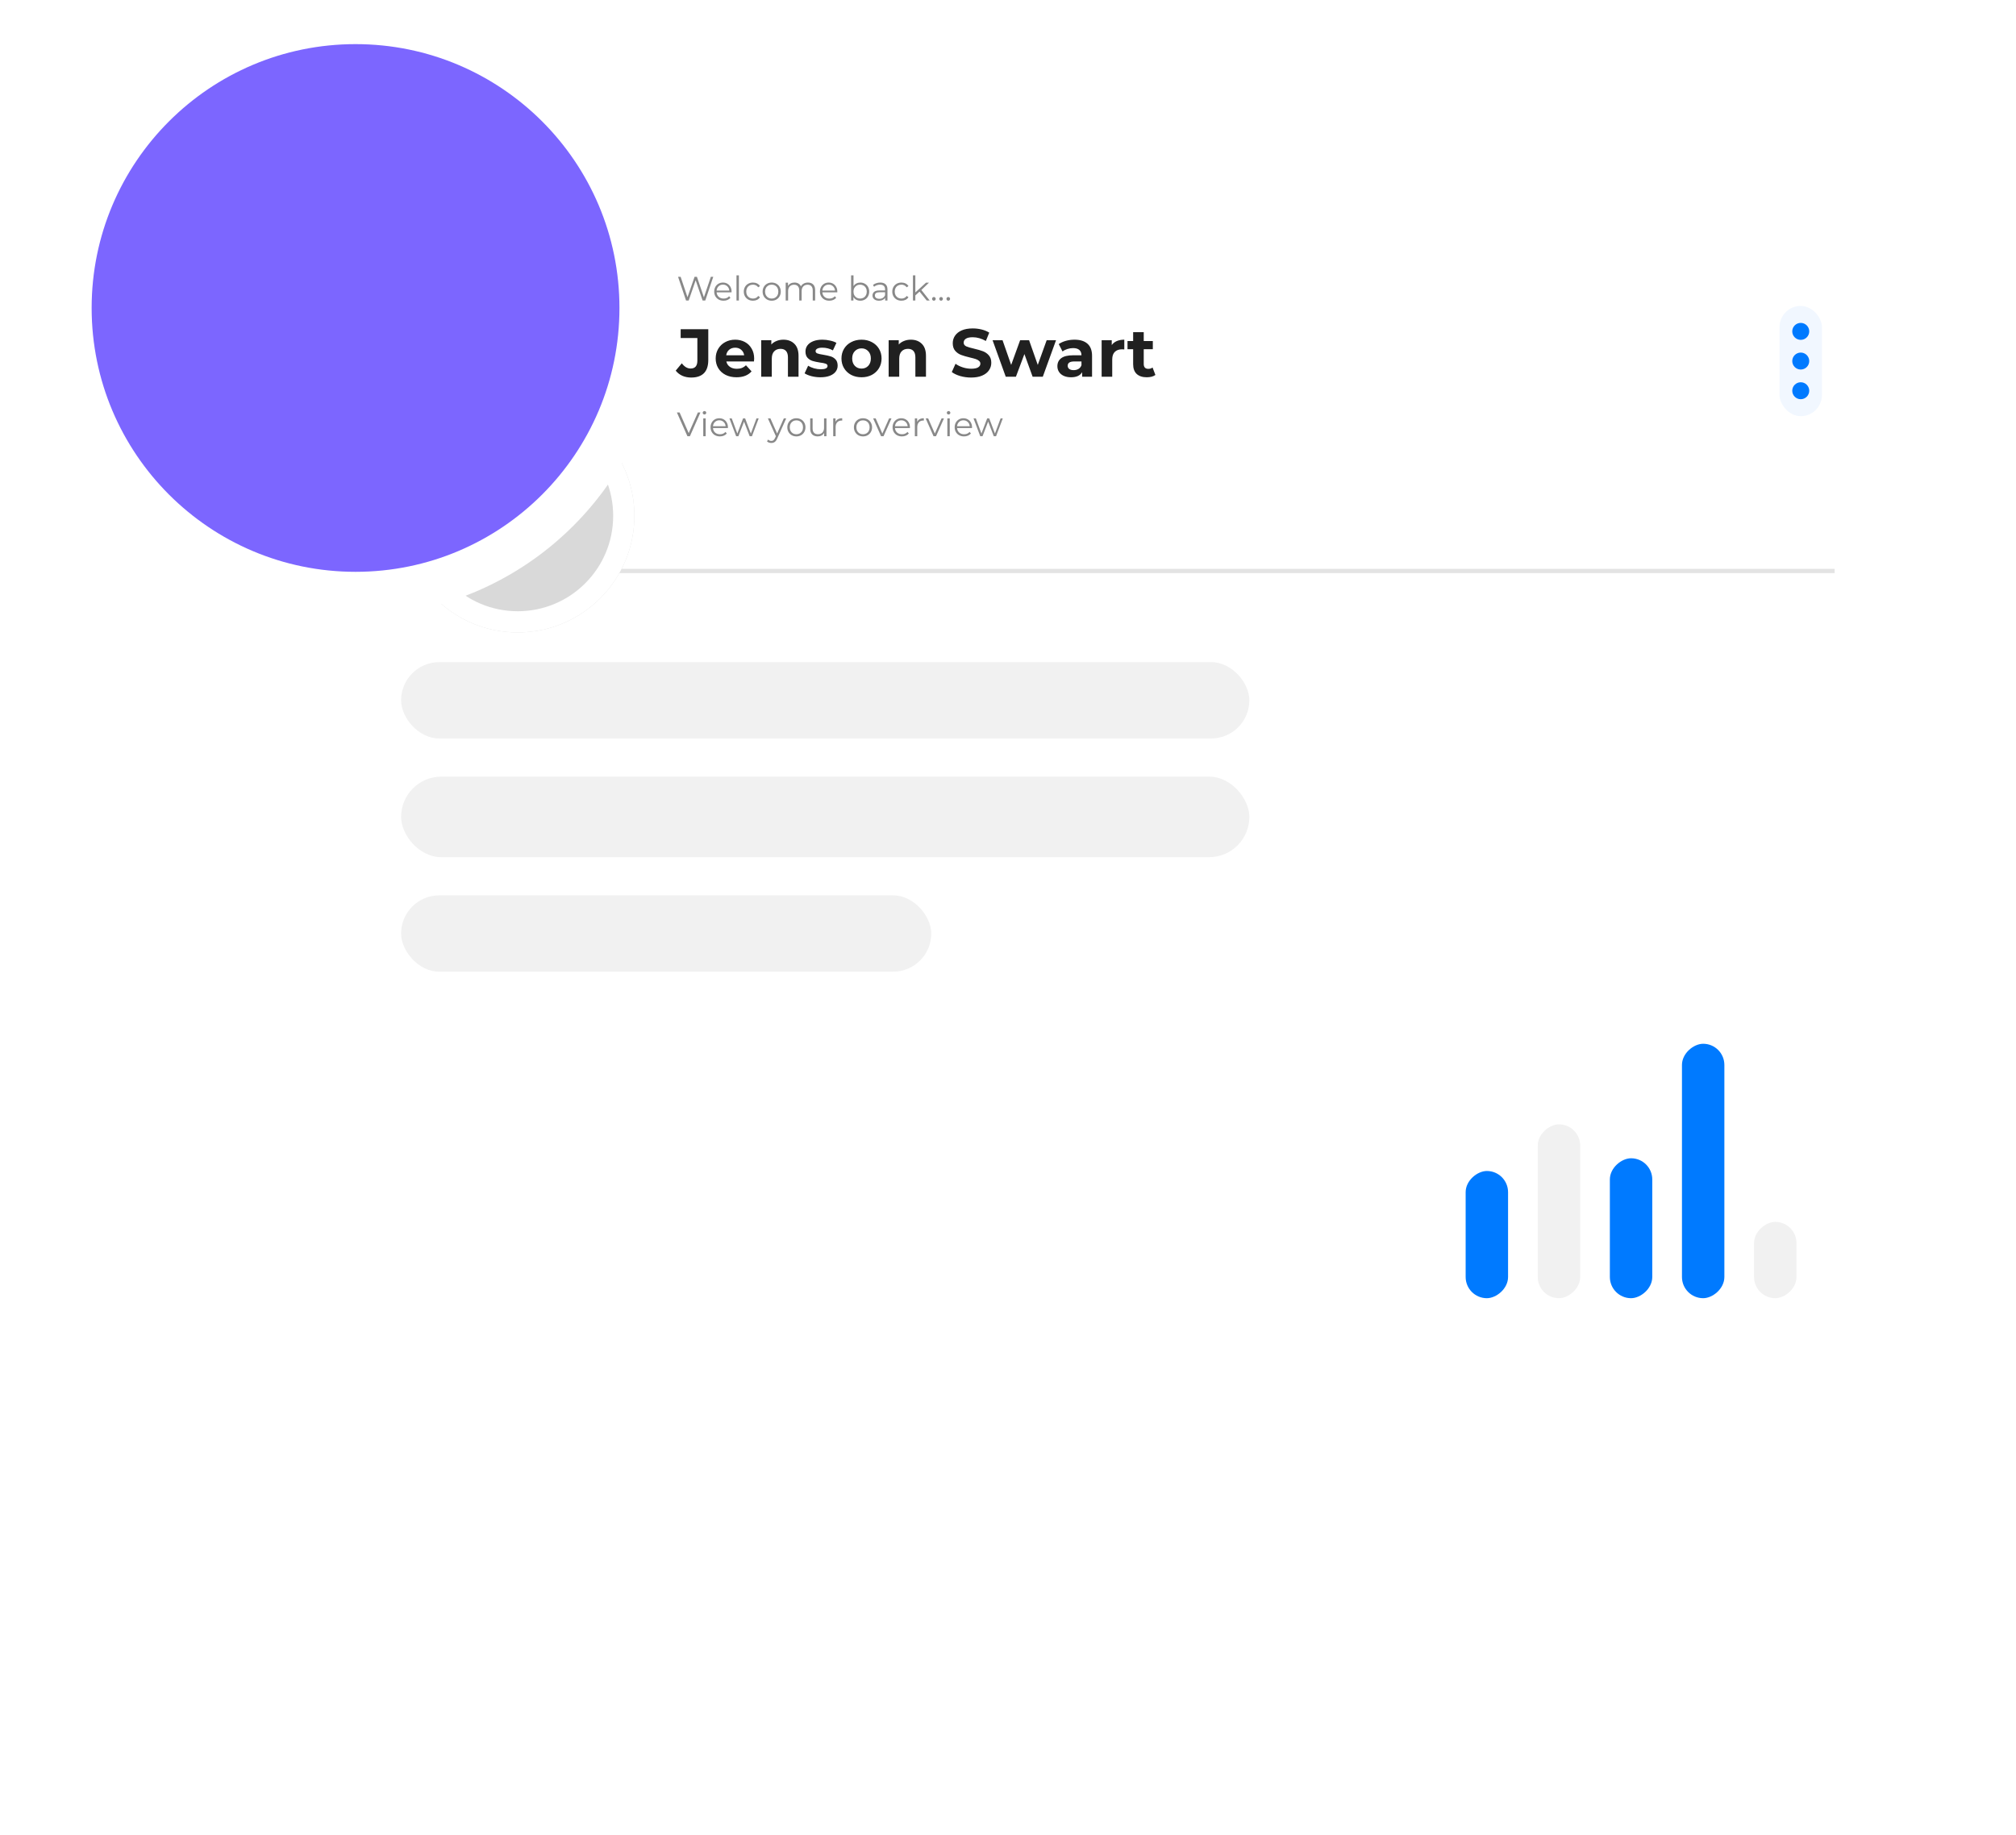 <svg width="212" height="193" viewBox="0 0 212 193" fill="none" xmlns="http://www.w3.org/2000/svg">
<g filter="url(#filter0_ddddd_1_7749)">
<rect x="23" y="13" width="190" height="104.777" rx="11.15" fill="white" fill-opacity="0.35"/>
</g>
<g filter="url(#filter1_ddddd_1_7749)">
<rect x="29.689" y="18.352" width="176.718" height="93.709" rx="6.69" fill="white"/>
</g>
<rect x="42.179" y="69.643" width="89.202" height="8.028" rx="4.014" fill="#F1F1F1"/>
<g filter="url(#filter2_ddddd_1_7749)">
<rect x="149.666" y="69.197" width="43.709" height="35.681" rx="4.46" fill="white"/>
<rect x="154.126" y="100.418" width="13.38" height="4.46" rx="2.23" transform="rotate(-90 154.126 100.418)" fill="#007AFF"/>
<rect x="161.709" y="100.418" width="18.286" height="4.46" rx="2.23" transform="rotate(-90 161.709 100.418)" fill="#F1F1F1"/>
<rect x="169.291" y="100.418" width="14.718" height="4.46" rx="2.23" transform="rotate(-90 169.291 100.418)" fill="#007AFF"/>
<rect x="176.873" y="100.418" width="26.761" height="4.46" rx="2.23" transform="rotate(-90 176.873 100.418)" fill="#007AFF"/>
<rect x="184.455" y="100.418" width="8.028" height="4.46" rx="2.23" transform="rotate(-90 184.455 100.418)" fill="#F1F1F1"/>
</g>
<rect x="187.133" y="32.178" width="4.46" height="11.596" rx="2.23" fill="#F1F7FF"/>
<line x1="42.179" y1="60.054" x2="192.93" y2="60.054" stroke="#E3E3E3" stroke-width="0.446"/>
<rect x="42.179" y="81.685" width="89.202" height="8.474" rx="4.237" fill="#F1F1F1"/>
<rect x="42.179" y="94.174" width="55.751" height="8.028" rx="4.014" fill="#F1F1F1"/>
<path d="M72.684 39.71C72.346 39.71 72.035 39.648 71.749 39.524C71.469 39.396 71.238 39.215 71.057 38.982L71.699 38.211C71.971 38.577 72.28 38.761 72.627 38.761C73.098 38.761 73.334 38.485 73.334 37.933V35.556H71.578V34.629H74.482V37.868C74.482 38.482 74.33 38.944 74.026 39.253C73.721 39.557 73.274 39.71 72.684 39.71ZM79.307 37.719C79.307 37.733 79.299 37.833 79.285 38.018H76.381C76.433 38.256 76.557 38.444 76.752 38.582C76.947 38.72 77.189 38.789 77.48 38.789C77.68 38.789 77.856 38.761 78.008 38.703C78.165 38.642 78.31 38.547 78.443 38.418L79.035 39.06C78.674 39.474 78.146 39.681 77.451 39.681C77.018 39.681 76.635 39.598 76.302 39.431C75.969 39.26 75.712 39.025 75.531 38.725C75.351 38.425 75.26 38.085 75.26 37.704C75.26 37.329 75.348 36.991 75.524 36.691C75.705 36.387 75.95 36.151 76.259 35.985C76.573 35.813 76.923 35.728 77.308 35.728C77.684 35.728 78.024 35.809 78.329 35.97C78.633 36.132 78.871 36.365 79.043 36.67C79.219 36.969 79.307 37.319 79.307 37.719ZM77.316 36.57C77.063 36.57 76.852 36.641 76.68 36.784C76.509 36.927 76.404 37.122 76.367 37.369H78.257C78.219 37.126 78.115 36.934 77.944 36.791C77.772 36.644 77.563 36.57 77.316 36.57ZM82.381 35.728C82.857 35.728 83.24 35.87 83.53 36.156C83.825 36.441 83.973 36.865 83.973 37.426V39.624H82.859V37.597C82.859 37.293 82.793 37.067 82.659 36.919C82.526 36.767 82.334 36.691 82.082 36.691C81.801 36.691 81.577 36.779 81.411 36.955C81.244 37.126 81.161 37.383 81.161 37.726V39.624H80.048V35.785H81.111V36.234C81.258 36.073 81.442 35.949 81.66 35.863C81.879 35.773 82.12 35.728 82.381 35.728ZM86.273 39.681C85.955 39.681 85.643 39.643 85.338 39.567C85.034 39.486 84.791 39.386 84.611 39.267L84.982 38.468C85.153 38.577 85.36 38.668 85.603 38.739C85.845 38.806 86.083 38.839 86.316 38.839C86.787 38.839 87.023 38.722 87.023 38.489C87.023 38.38 86.958 38.301 86.83 38.254C86.701 38.206 86.504 38.166 86.238 38.133C85.924 38.085 85.664 38.03 85.46 37.968C85.255 37.907 85.077 37.797 84.925 37.64C84.777 37.483 84.703 37.26 84.703 36.969C84.703 36.727 84.772 36.513 84.91 36.327C85.053 36.137 85.258 35.989 85.524 35.885C85.795 35.78 86.114 35.728 86.48 35.728C86.751 35.728 87.02 35.759 87.287 35.821C87.558 35.877 87.781 35.958 87.957 36.063L87.586 36.855C87.249 36.665 86.88 36.57 86.48 36.57C86.242 36.57 86.064 36.603 85.945 36.67C85.826 36.736 85.767 36.822 85.767 36.927C85.767 37.045 85.831 37.129 85.959 37.176C86.088 37.224 86.292 37.269 86.573 37.312C86.887 37.364 87.144 37.421 87.344 37.483C87.544 37.54 87.717 37.647 87.865 37.804C88.012 37.961 88.086 38.18 88.086 38.461C88.086 38.699 88.015 38.91 87.872 39.096C87.729 39.282 87.52 39.427 87.244 39.531C86.973 39.631 86.649 39.681 86.273 39.681ZM90.6 39.681C90.195 39.681 89.831 39.598 89.508 39.431C89.189 39.26 88.939 39.025 88.758 38.725C88.578 38.425 88.487 38.085 88.487 37.704C88.487 37.324 88.578 36.984 88.758 36.684C88.939 36.384 89.189 36.151 89.508 35.985C89.831 35.813 90.195 35.728 90.6 35.728C91.004 35.728 91.366 35.813 91.684 35.985C92.003 36.151 92.253 36.384 92.434 36.684C92.614 36.984 92.705 37.324 92.705 37.704C92.705 38.085 92.614 38.425 92.434 38.725C92.253 39.025 92.003 39.26 91.684 39.431C91.366 39.598 91.004 39.681 90.6 39.681ZM90.6 38.768C90.885 38.768 91.118 38.672 91.299 38.482C91.484 38.287 91.577 38.028 91.577 37.704C91.577 37.381 91.484 37.124 91.299 36.934C91.118 36.739 90.885 36.641 90.6 36.641C90.314 36.641 90.079 36.739 89.893 36.934C89.708 37.124 89.615 37.381 89.615 37.704C89.615 38.028 89.708 38.287 89.893 38.482C90.079 38.672 90.314 38.768 90.6 38.768ZM95.782 35.728C96.258 35.728 96.641 35.87 96.931 36.156C97.226 36.441 97.374 36.865 97.374 37.426V39.624H96.26V37.597C96.26 37.293 96.194 37.067 96.061 36.919C95.927 36.767 95.735 36.691 95.483 36.691C95.202 36.691 94.978 36.779 94.812 36.955C94.645 37.126 94.562 37.383 94.562 37.726V39.624H93.449V35.785H94.512V36.234C94.66 36.073 94.843 35.949 95.062 35.863C95.281 35.773 95.521 35.728 95.782 35.728ZM102.124 39.71C101.729 39.71 101.346 39.657 100.975 39.553C100.608 39.443 100.313 39.303 100.09 39.132L100.482 38.261C100.696 38.418 100.951 38.544 101.246 38.639C101.541 38.734 101.836 38.782 102.131 38.782C102.459 38.782 102.702 38.734 102.859 38.639C103.016 38.539 103.094 38.408 103.094 38.247C103.094 38.128 103.047 38.03 102.951 37.954C102.861 37.873 102.742 37.809 102.595 37.761C102.452 37.714 102.257 37.662 102.009 37.605C101.629 37.514 101.317 37.424 101.075 37.333C100.832 37.243 100.623 37.098 100.447 36.898C100.275 36.698 100.19 36.432 100.19 36.099C100.19 35.809 100.268 35.547 100.425 35.314C100.582 35.076 100.818 34.888 101.132 34.75C101.45 34.612 101.838 34.543 102.295 34.543C102.614 34.543 102.925 34.581 103.23 34.657C103.534 34.733 103.801 34.843 104.029 34.986L103.672 35.863C103.211 35.602 102.749 35.471 102.288 35.471C101.964 35.471 101.724 35.523 101.567 35.628C101.415 35.732 101.339 35.87 101.339 36.042C101.339 36.213 101.427 36.341 101.603 36.427C101.784 36.508 102.057 36.589 102.423 36.67C102.804 36.76 103.116 36.85 103.358 36.941C103.601 37.031 103.808 37.174 103.979 37.369C104.155 37.564 104.243 37.828 104.243 38.161C104.243 38.447 104.162 38.708 104 38.946C103.843 39.179 103.606 39.365 103.287 39.503C102.968 39.641 102.58 39.71 102.124 39.71ZM111.051 35.785L109.659 39.624H108.589L107.725 37.24L106.833 39.624H105.763L104.378 35.785H105.427L106.334 38.382L107.275 35.785H108.217L109.131 38.382L110.066 35.785H111.051ZM112.991 35.728C113.586 35.728 114.043 35.87 114.361 36.156C114.68 36.437 114.839 36.862 114.839 37.433V39.624H113.798V39.146C113.588 39.503 113.198 39.681 112.627 39.681C112.332 39.681 112.075 39.631 111.856 39.531C111.642 39.431 111.478 39.293 111.364 39.117C111.25 38.941 111.193 38.742 111.193 38.518C111.193 38.161 111.326 37.88 111.592 37.676C111.864 37.471 112.28 37.369 112.841 37.369H113.726C113.726 37.126 113.652 36.941 113.505 36.812C113.357 36.679 113.136 36.613 112.841 36.613C112.637 36.613 112.435 36.646 112.235 36.712C112.04 36.774 111.873 36.86 111.735 36.969L111.336 36.191C111.545 36.044 111.795 35.93 112.085 35.849C112.38 35.768 112.682 35.728 112.991 35.728ZM112.906 38.932C113.096 38.932 113.265 38.889 113.412 38.803C113.56 38.713 113.664 38.582 113.726 38.411V38.018H112.963C112.506 38.018 112.278 38.168 112.278 38.468C112.278 38.611 112.332 38.725 112.442 38.81C112.556 38.891 112.71 38.932 112.906 38.932ZM116.91 36.291C117.043 36.106 117.222 35.966 117.445 35.87C117.674 35.775 117.935 35.728 118.23 35.728V36.755C118.107 36.746 118.023 36.741 117.981 36.741C117.662 36.741 117.412 36.831 117.231 37.012C117.051 37.188 116.96 37.455 116.96 37.811V39.624H115.847V35.785H116.91V36.291ZM121.501 39.438C121.392 39.519 121.256 39.581 121.094 39.624C120.937 39.662 120.771 39.681 120.595 39.681C120.138 39.681 119.784 39.565 119.531 39.331C119.284 39.098 119.16 38.756 119.16 38.304V36.727H118.568V35.87H119.16V34.936H120.274V35.87H121.23V36.727H120.274V38.29C120.274 38.451 120.314 38.577 120.395 38.668C120.481 38.753 120.599 38.796 120.752 38.796C120.928 38.796 121.078 38.749 121.201 38.654L121.501 39.438Z" fill="#202020"/>
<path d="M73.655 43.385L72.549 45.882H72.288L71.182 43.385H71.467L72.424 45.554L73.387 43.385H73.655ZM73.953 44.005H74.207V45.882H73.953V44.005ZM74.082 43.595C74.029 43.595 73.985 43.577 73.95 43.542C73.914 43.506 73.896 43.463 73.896 43.413C73.896 43.366 73.914 43.324 73.95 43.288C73.985 43.253 74.029 43.235 74.082 43.235C74.134 43.235 74.178 43.253 74.214 43.288C74.249 43.322 74.267 43.362 74.267 43.41C74.267 43.462 74.249 43.506 74.214 43.542C74.178 43.577 74.134 43.595 74.082 43.595ZM76.546 45.022H74.976C74.99 45.218 75.065 45.376 75.2 45.497C75.336 45.616 75.507 45.675 75.714 45.675C75.831 45.675 75.938 45.655 76.035 45.615C76.133 45.572 76.217 45.51 76.289 45.429L76.431 45.593C76.348 45.693 76.243 45.769 76.117 45.822C75.994 45.874 75.857 45.9 75.707 45.9C75.514 45.9 75.343 45.86 75.193 45.779C75.046 45.696 74.93 45.581 74.847 45.436C74.764 45.291 74.722 45.127 74.722 44.944C74.722 44.761 74.761 44.597 74.84 44.452C74.921 44.306 75.03 44.193 75.168 44.113C75.309 44.032 75.466 43.991 75.639 43.991C75.813 43.991 75.969 44.032 76.107 44.113C76.245 44.193 76.353 44.306 76.431 44.452C76.51 44.594 76.549 44.758 76.549 44.944L76.546 45.022ZM75.639 44.209C75.459 44.209 75.306 44.267 75.183 44.384C75.061 44.498 74.992 44.648 74.976 44.833H76.306C76.29 44.648 76.22 44.498 76.096 44.384C75.975 44.267 75.822 44.209 75.639 44.209ZM79.784 44.005L79.074 45.882H78.835L78.243 44.344L77.651 45.882H77.412L76.705 44.005H76.948L77.537 45.6L78.14 44.005H78.357L78.957 45.6L79.552 44.005H79.784ZM82.677 44.005L81.738 46.107C81.662 46.283 81.574 46.408 81.474 46.482C81.374 46.556 81.254 46.592 81.114 46.592C81.024 46.592 80.939 46.578 80.861 46.55C80.782 46.521 80.714 46.478 80.657 46.421L80.775 46.232C80.87 46.327 80.984 46.375 81.118 46.375C81.203 46.375 81.276 46.351 81.335 46.303C81.397 46.256 81.454 46.175 81.507 46.061L81.589 45.879L80.75 44.005H81.014L81.721 45.6L82.427 44.005H82.677ZM83.749 45.9C83.568 45.9 83.405 45.86 83.26 45.779C83.115 45.696 83 45.581 82.917 45.436C82.834 45.291 82.792 45.127 82.792 44.944C82.792 44.761 82.834 44.597 82.917 44.452C83 44.306 83.115 44.193 83.26 44.113C83.405 44.032 83.568 43.991 83.749 43.991C83.929 43.991 84.092 44.032 84.237 44.113C84.382 44.193 84.495 44.306 84.576 44.452C84.659 44.597 84.701 44.761 84.701 44.944C84.701 45.127 84.659 45.291 84.576 45.436C84.495 45.581 84.382 45.696 84.237 45.779C84.092 45.86 83.929 45.9 83.749 45.9ZM83.749 45.675C83.882 45.675 84.001 45.646 84.105 45.586C84.212 45.524 84.296 45.438 84.355 45.326C84.415 45.214 84.444 45.087 84.444 44.944C84.444 44.801 84.415 44.674 84.355 44.562C84.296 44.45 84.212 44.365 84.105 44.305C84.001 44.243 83.882 44.212 83.749 44.212C83.615 44.212 83.495 44.243 83.388 44.305C83.283 44.365 83.2 44.45 83.138 44.562C83.079 44.674 83.049 44.801 83.049 44.944C83.049 45.087 83.079 45.214 83.138 45.326C83.2 45.438 83.283 45.524 83.388 45.586C83.495 45.646 83.615 45.675 83.749 45.675ZM86.91 44.005V45.882H86.667V45.54C86.6 45.654 86.509 45.743 86.392 45.807C86.276 45.869 86.142 45.9 85.993 45.9C85.748 45.9 85.554 45.832 85.411 45.697C85.271 45.559 85.201 45.358 85.201 45.094V44.005H85.454V45.069C85.454 45.266 85.503 45.416 85.6 45.518C85.698 45.621 85.837 45.672 86.018 45.672C86.215 45.672 86.371 45.612 86.485 45.493C86.599 45.372 86.656 45.204 86.656 44.99V44.005H86.91ZM87.862 44.373C87.921 44.247 88.009 44.152 88.126 44.088C88.245 44.023 88.391 43.991 88.565 43.991V44.237L88.504 44.234C88.307 44.234 88.152 44.294 88.04 44.416C87.928 44.537 87.873 44.707 87.873 44.926V45.882H87.619V44.005H87.862V44.373ZM90.752 45.9C90.571 45.9 90.409 45.86 90.263 45.779C90.118 45.696 90.004 45.581 89.921 45.436C89.838 45.291 89.796 45.127 89.796 44.944C89.796 44.761 89.838 44.597 89.921 44.452C90.004 44.306 90.118 44.193 90.263 44.113C90.409 44.032 90.571 43.991 90.752 43.991C90.933 43.991 91.096 44.032 91.241 44.113C91.386 44.193 91.499 44.306 91.58 44.452C91.663 44.597 91.705 44.761 91.705 44.944C91.705 45.127 91.663 45.291 91.58 45.436C91.499 45.581 91.386 45.696 91.241 45.779C91.096 45.86 90.933 45.9 90.752 45.9ZM90.752 45.675C90.885 45.675 91.004 45.646 91.109 45.586C91.216 45.524 91.299 45.438 91.359 45.326C91.418 45.214 91.448 45.087 91.448 44.944C91.448 44.801 91.418 44.674 91.359 44.562C91.299 44.45 91.216 44.365 91.109 44.305C91.004 44.243 90.885 44.212 90.752 44.212C90.619 44.212 90.499 44.243 90.392 44.305C90.287 44.365 90.204 44.45 90.142 44.562C90.083 44.674 90.053 44.801 90.053 44.944C90.053 45.087 90.083 45.214 90.142 45.326C90.204 45.438 90.287 45.524 90.392 45.586C90.499 45.646 90.619 45.675 90.752 45.675ZM93.747 44.005L92.912 45.882H92.651L91.82 44.005H92.084L92.787 45.604L93.497 44.005H93.747ZM95.686 45.022H94.116C94.13 45.218 94.205 45.376 94.341 45.497C94.476 45.616 94.647 45.675 94.854 45.675C94.971 45.675 95.078 45.655 95.175 45.615C95.273 45.572 95.357 45.51 95.429 45.429L95.571 45.593C95.488 45.693 95.383 45.769 95.257 45.822C95.134 45.874 94.997 45.9 94.847 45.9C94.654 45.9 94.483 45.86 94.333 45.779C94.186 45.696 94.07 45.581 93.987 45.436C93.904 45.291 93.862 45.127 93.862 44.944C93.862 44.761 93.902 44.597 93.98 44.452C94.061 44.306 94.17 44.193 94.308 44.113C94.449 44.032 94.606 43.991 94.779 43.991C94.953 43.991 95.109 44.032 95.247 44.113C95.385 44.193 95.493 44.306 95.571 44.452C95.65 44.594 95.689 44.758 95.689 44.944L95.686 45.022ZM94.779 44.209C94.599 44.209 94.446 44.267 94.323 44.384C94.201 44.498 94.132 44.648 94.116 44.833H95.447C95.43 44.648 95.36 44.498 95.236 44.384C95.115 44.267 94.963 44.209 94.779 44.209ZM96.448 44.373C96.507 44.247 96.595 44.152 96.712 44.088C96.83 44.023 96.977 43.991 97.15 43.991V44.237L97.09 44.234C96.892 44.234 96.738 44.294 96.626 44.416C96.514 44.537 96.458 44.707 96.458 44.926V45.882H96.205V44.005H96.448V44.373ZM99.266 44.005L98.431 45.882H98.171L97.34 44.005H97.604L98.306 45.604L99.016 44.005H99.266ZM99.623 44.005H99.876V45.882H99.623V44.005ZM99.751 43.595C99.699 43.595 99.655 43.577 99.62 43.542C99.584 43.506 99.566 43.463 99.566 43.413C99.566 43.366 99.584 43.324 99.62 43.288C99.655 43.253 99.699 43.235 99.751 43.235C99.804 43.235 99.848 43.253 99.883 43.288C99.919 43.322 99.937 43.362 99.937 43.41C99.937 43.462 99.919 43.506 99.883 43.542C99.848 43.577 99.804 43.595 99.751 43.595ZM102.215 45.022H100.646C100.66 45.218 100.735 45.376 100.87 45.497C101.006 45.616 101.177 45.675 101.384 45.675C101.501 45.675 101.608 45.655 101.705 45.615C101.803 45.572 101.887 45.51 101.959 45.429L102.101 45.593C102.018 45.693 101.913 45.769 101.787 45.822C101.664 45.874 101.527 45.9 101.377 45.9C101.184 45.9 101.013 45.86 100.863 45.779C100.716 45.696 100.6 45.581 100.517 45.436C100.434 45.291 100.392 45.127 100.392 44.944C100.392 44.761 100.431 44.597 100.51 44.452C100.591 44.306 100.7 44.193 100.838 44.113C100.979 44.032 101.136 43.991 101.309 43.991C101.483 43.991 101.639 44.032 101.777 44.113C101.915 44.193 102.023 44.306 102.101 44.452C102.18 44.594 102.219 44.758 102.219 44.944L102.215 45.022ZM101.309 44.209C101.128 44.209 100.976 44.267 100.852 44.384C100.731 44.498 100.662 44.648 100.646 44.833H101.976C101.96 44.648 101.89 44.498 101.766 44.384C101.645 44.267 101.492 44.209 101.309 44.209ZM105.454 44.005L104.744 45.882H104.505L103.913 44.344L103.321 45.882H103.082L102.375 44.005H102.618L103.207 45.6L103.81 44.005H104.027L104.627 45.6L105.222 44.005H105.454Z" fill="#888888"/>
<path d="M75.007 29.113L74.165 31.61H73.886L73.155 29.48L72.42 31.61H72.145L71.303 29.113H71.574L72.295 31.26L73.041 29.113H73.287L74.022 31.271L74.754 29.113H75.007ZM76.929 30.75H75.359C75.373 30.945 75.448 31.103 75.584 31.225C75.719 31.344 75.891 31.403 76.097 31.403C76.214 31.403 76.321 31.383 76.419 31.343C76.516 31.3 76.601 31.238 76.672 31.157L76.815 31.321C76.731 31.421 76.627 31.497 76.501 31.549C76.377 31.602 76.24 31.628 76.09 31.628C75.898 31.628 75.726 31.587 75.576 31.507C75.429 31.423 75.314 31.309 75.23 31.164C75.147 31.019 75.106 30.855 75.106 30.672C75.106 30.488 75.145 30.324 75.223 30.179C75.304 30.034 75.414 29.921 75.552 29.84C75.692 29.759 75.849 29.719 76.022 29.719C76.196 29.719 76.352 29.759 76.49 29.84C76.628 29.921 76.736 30.034 76.815 30.179C76.893 30.322 76.932 30.486 76.932 30.672L76.929 30.75ZM76.022 29.937C75.842 29.937 75.689 29.995 75.566 30.111C75.445 30.226 75.376 30.376 75.359 30.561H76.69C76.673 30.376 76.603 30.226 76.479 30.111C76.358 29.995 76.206 29.937 76.022 29.937ZM77.448 28.963H77.701V31.61H77.448V28.963ZM79.184 31.628C78.999 31.628 78.832 31.587 78.685 31.507C78.54 31.426 78.425 31.313 78.342 31.168C78.259 31.02 78.217 30.855 78.217 30.672C78.217 30.488 78.259 30.324 78.342 30.179C78.425 30.034 78.54 29.921 78.685 29.84C78.832 29.759 78.999 29.719 79.184 29.719C79.346 29.719 79.49 29.751 79.616 29.815C79.744 29.877 79.845 29.969 79.919 30.09L79.73 30.219C79.668 30.126 79.59 30.057 79.495 30.012C79.399 29.964 79.296 29.94 79.184 29.94C79.049 29.94 78.926 29.971 78.817 30.033C78.71 30.093 78.625 30.178 78.563 30.29C78.504 30.402 78.474 30.529 78.474 30.672C78.474 30.817 78.504 30.945 78.563 31.057C78.625 31.166 78.71 31.252 78.817 31.314C78.926 31.373 79.049 31.403 79.184 31.403C79.296 31.403 79.399 31.381 79.495 31.335C79.59 31.29 79.668 31.221 79.73 31.128L79.919 31.257C79.845 31.378 79.744 31.471 79.616 31.535C79.487 31.597 79.344 31.628 79.184 31.628ZM81.153 31.628C80.972 31.628 80.809 31.587 80.664 31.507C80.519 31.423 80.404 31.309 80.321 31.164C80.238 31.019 80.196 30.855 80.196 30.672C80.196 30.488 80.238 30.324 80.321 30.179C80.404 30.034 80.519 29.921 80.664 29.84C80.809 29.759 80.972 29.719 81.153 29.719C81.333 29.719 81.496 29.759 81.641 29.84C81.787 29.921 81.9 30.034 81.98 30.179C82.064 30.324 82.105 30.488 82.105 30.672C82.105 30.855 82.064 31.019 81.98 31.164C81.9 31.309 81.787 31.423 81.641 31.507C81.496 31.587 81.333 31.628 81.153 31.628ZM81.153 31.403C81.286 31.403 81.405 31.373 81.509 31.314C81.616 31.252 81.7 31.165 81.759 31.053C81.819 30.942 81.848 30.814 81.848 30.672C81.848 30.529 81.819 30.402 81.759 30.29C81.7 30.178 81.616 30.093 81.509 30.033C81.405 29.971 81.286 29.94 81.153 29.94C81.019 29.94 80.899 29.971 80.792 30.033C80.688 30.093 80.604 30.178 80.542 30.29C80.483 30.402 80.453 30.529 80.453 30.672C80.453 30.814 80.483 30.942 80.542 31.053C80.604 31.165 80.688 31.252 80.792 31.314C80.899 31.373 81.019 31.403 81.153 31.403ZM84.963 29.719C85.199 29.719 85.383 29.787 85.516 29.922C85.652 30.058 85.719 30.258 85.719 30.522V31.61H85.466V30.547C85.466 30.352 85.419 30.203 85.323 30.101C85.231 29.998 85.099 29.947 84.927 29.947C84.732 29.947 84.579 30.008 84.467 30.129C84.355 30.248 84.299 30.414 84.299 30.625V31.61H84.046V30.547C84.046 30.352 83.999 30.203 83.903 30.101C83.811 29.998 83.677 29.947 83.504 29.947C83.311 29.947 83.158 30.008 83.043 30.129C82.932 30.248 82.876 30.414 82.876 30.625V31.61H82.622V29.733H82.865V30.076C82.932 29.962 83.024 29.874 83.143 29.812C83.262 29.75 83.399 29.719 83.554 29.719C83.711 29.719 83.846 29.752 83.96 29.819C84.077 29.886 84.164 29.984 84.221 30.115C84.29 29.991 84.389 29.895 84.517 29.826C84.648 29.755 84.797 29.719 84.963 29.719ZM88.048 30.75H86.478C86.492 30.945 86.567 31.103 86.703 31.225C86.838 31.344 87.009 31.403 87.216 31.403C87.333 31.403 87.44 31.383 87.537 31.343C87.635 31.3 87.719 31.238 87.791 31.157L87.933 31.321C87.85 31.421 87.746 31.497 87.62 31.549C87.496 31.602 87.359 31.628 87.209 31.628C87.016 31.628 86.845 31.587 86.695 31.507C86.548 31.423 86.433 31.309 86.349 31.164C86.266 31.019 86.224 30.855 86.224 30.672C86.224 30.488 86.264 30.324 86.342 30.179C86.423 30.034 86.532 29.921 86.67 29.84C86.811 29.759 86.968 29.719 87.141 29.719C87.315 29.719 87.471 29.759 87.609 29.84C87.747 29.921 87.855 30.034 87.933 30.179C88.012 30.322 88.051 30.486 88.051 30.672L88.048 30.75ZM87.141 29.937C86.961 29.937 86.808 29.995 86.685 30.111C86.563 30.226 86.494 30.376 86.478 30.561H87.809C87.792 30.376 87.722 30.226 87.598 30.111C87.477 29.995 87.325 29.937 87.141 29.937ZM90.468 29.719C90.644 29.719 90.803 29.759 90.946 29.84C91.088 29.919 91.2 30.031 91.281 30.176C91.362 30.321 91.403 30.486 91.403 30.672C91.403 30.857 91.362 31.023 91.281 31.168C91.2 31.313 91.088 31.426 90.946 31.507C90.803 31.587 90.644 31.628 90.468 31.628C90.311 31.628 90.169 31.595 90.043 31.528C89.919 31.461 89.82 31.365 89.743 31.239V31.61H89.501V28.963H89.754V30.09C89.833 29.969 89.933 29.877 90.054 29.815C90.177 29.751 90.316 29.719 90.468 29.719ZM90.45 31.403C90.581 31.403 90.7 31.373 90.807 31.314C90.914 31.252 90.997 31.165 91.056 31.053C91.118 30.942 91.149 30.814 91.149 30.672C91.149 30.529 91.118 30.402 91.056 30.29C90.997 30.178 90.914 30.093 90.807 30.033C90.7 29.971 90.581 29.94 90.45 29.94C90.317 29.94 90.197 29.971 90.09 30.033C89.985 30.093 89.902 30.178 89.84 30.29C89.78 30.402 89.751 30.529 89.751 30.672C89.751 30.814 89.78 30.942 89.84 31.053C89.902 31.165 89.985 31.252 90.09 31.314C90.197 31.373 90.317 31.403 90.45 31.403ZM92.565 29.719C92.81 29.719 92.998 29.781 93.129 29.905C93.26 30.026 93.325 30.207 93.325 30.447V31.61H93.082V31.317C93.025 31.415 92.941 31.491 92.829 31.546C92.72 31.601 92.589 31.628 92.437 31.628C92.227 31.628 92.061 31.578 91.937 31.478C91.813 31.378 91.751 31.246 91.751 31.082C91.751 30.923 91.809 30.794 91.923 30.697C92.039 30.599 92.224 30.55 92.476 30.55H93.072V30.436C93.072 30.274 93.026 30.152 92.936 30.069C92.846 29.983 92.714 29.94 92.54 29.94C92.421 29.94 92.307 29.96 92.198 30.001C92.088 30.039 91.994 30.093 91.916 30.162L91.802 29.972C91.897 29.892 92.011 29.83 92.144 29.787C92.277 29.742 92.418 29.719 92.565 29.719ZM92.476 31.428C92.618 31.428 92.741 31.396 92.843 31.332C92.946 31.265 93.022 31.17 93.072 31.046V30.739H92.483C92.162 30.739 92.001 30.851 92.001 31.075C92.001 31.184 92.043 31.271 92.126 31.335C92.209 31.397 92.326 31.428 92.476 31.428ZM94.798 31.628C94.612 31.628 94.446 31.587 94.298 31.507C94.153 31.426 94.039 31.313 93.956 31.168C93.873 31.02 93.831 30.855 93.831 30.672C93.831 30.488 93.873 30.324 93.956 30.179C94.039 30.034 94.153 29.921 94.298 29.84C94.446 29.759 94.612 29.719 94.798 29.719C94.96 29.719 95.104 29.751 95.23 29.815C95.358 29.877 95.459 29.969 95.533 30.09L95.344 30.219C95.282 30.126 95.204 30.057 95.108 30.012C95.013 29.964 94.91 29.94 94.798 29.94C94.662 29.94 94.54 29.971 94.43 30.033C94.323 30.093 94.239 30.178 94.177 30.29C94.118 30.402 94.088 30.529 94.088 30.672C94.088 30.817 94.118 30.945 94.177 31.057C94.239 31.166 94.323 31.252 94.43 31.314C94.54 31.373 94.662 31.403 94.798 31.403C94.91 31.403 95.013 31.381 95.108 31.335C95.204 31.29 95.282 31.221 95.344 31.128L95.533 31.257C95.459 31.378 95.358 31.471 95.23 31.535C95.101 31.597 94.957 31.628 94.798 31.628ZM96.698 30.668L96.256 31.075V31.61H96.003V28.963H96.256V30.757L97.376 29.733H97.69L96.888 30.5L97.765 31.61H97.455L96.698 30.668ZM98.206 31.628C98.153 31.628 98.108 31.609 98.07 31.571C98.034 31.533 98.016 31.486 98.016 31.432C98.016 31.377 98.034 31.332 98.07 31.296C98.108 31.258 98.153 31.239 98.206 31.239C98.258 31.239 98.303 31.258 98.341 31.296C98.379 31.332 98.398 31.377 98.398 31.432C98.398 31.486 98.379 31.533 98.341 31.571C98.303 31.609 98.258 31.628 98.206 31.628ZM98.962 31.628C98.909 31.628 98.864 31.609 98.826 31.571C98.79 31.533 98.772 31.486 98.772 31.432C98.772 31.377 98.79 31.332 98.826 31.296C98.864 31.258 98.909 31.239 98.962 31.239C99.014 31.239 99.059 31.258 99.097 31.296C99.135 31.332 99.154 31.377 99.154 31.432C99.154 31.486 99.135 31.533 99.097 31.571C99.059 31.609 99.014 31.628 98.962 31.628ZM99.718 31.628C99.665 31.628 99.62 31.609 99.582 31.571C99.546 31.533 99.529 31.486 99.529 31.432C99.529 31.377 99.546 31.332 99.582 31.296C99.62 31.258 99.665 31.239 99.718 31.239C99.77 31.239 99.815 31.258 99.853 31.296C99.891 31.332 99.91 31.377 99.91 31.432C99.91 31.486 99.891 31.533 99.853 31.571C99.815 31.609 99.77 31.628 99.718 31.628Z" fill="#888888"/>
<circle cx="189.364" cy="34.854" r="0.892" fill="#007AFF"/>
<circle cx="189.364" cy="37.976" r="0.892" fill="#007AFF"/>
<circle cx="189.364" cy="41.098" r="0.892" fill="#007AFF"/>
<g filter="url(#filter3_ddddd_1_7749)">
<circle cx="54.446" cy="37.753" r="12.265" fill="#D9D9D9"/>
<circle cx="54.446" cy="37.753" r="11.15" stroke="white" stroke-width="2.23"/>
</g>
<circle cx="62.474" cy="29.725" r="4.46" fill="#00CDB4" stroke="white" stroke-width="2.23"/>
<path d="M37.392 0C19.504 0 5 14.501 5 32.392C5 50.281 19.501 64.785 37.392 64.785C55.281 64.785 69.785 50.284 69.785 32.392C69.785 14.501 55.281 0 37.392 0Z" fill="white"/>
<path d="M37.389 4.641C22.064 4.641 9.637 17.067 9.637 32.392C9.637 47.718 22.064 60.144 37.389 60.144C52.714 60.144 65.141 47.718 65.141 32.392C65.141 17.067 52.714 4.641 37.389 4.641Z" fill="#7C66FF"/>
<mask id="mask0_1_7749" style="mask-type:alpha" maskUnits="userSpaceOnUse" x="9" y="4" width="57" height="57">
<path d="M37.396 4.641C22.071 4.641 9.644 17.068 9.644 32.393C9.644 47.718 22.071 60.145 37.396 60.145C52.721 60.145 65.147 47.718 65.147 32.393C65.147 17.068 52.721 4.641 37.396 4.641Z" fill="#007AFF"/>
</mask>
<g mask="url(#mask0_1_7749)">
<rect x="-75.51" y="0" width="240.694" height="134.894"/>
</g>
<defs>
<filter id="filter0_ddddd_1_7749" x="0.254" y="8.54" width="235.493" height="189.073" filterUnits="userSpaceOnUse" color-interpolation-filters="sRGB">
<feFlood flood-opacity="0" result="BackgroundImageFix"/>
<feColorMatrix in="SourceAlpha" type="matrix" values="0 0 0 0 0 0 0 0 0 0 0 0 0 0 0 0 0 0 127 0" result="hardAlpha"/>
<feOffset/>
<feColorMatrix type="matrix" values="0 0 0 0 0.851 0 0 0 0 0.867 0 0 0 0 0.957 0 0 0 0.1 0"/>
<feBlend mode="normal" in2="BackgroundImageFix" result="effect1_dropShadow_1_7749"/>
<feColorMatrix in="SourceAlpha" type="matrix" values="0 0 0 0 0 0 0 0 0 0 0 0 0 0 0 0 0 0 127 0" result="hardAlpha"/>
<feOffset dy="3.568"/>
<feGaussianBlur stdDeviation="4.014"/>
<feColorMatrix type="matrix" values="0 0 0 0 0.851 0 0 0 0 0.867 0 0 0 0 0.957 0 0 0 0.1 0"/>
<feBlend mode="normal" in2="effect1_dropShadow_1_7749" result="effect2_dropShadow_1_7749"/>
<feColorMatrix in="SourceAlpha" type="matrix" values="0 0 0 0 0 0 0 0 0 0 0 0 0 0 0 0 0 0 127 0" result="hardAlpha"/>
<feOffset dy="14.272"/>
<feGaussianBlur stdDeviation="7.136"/>
<feColorMatrix type="matrix" values="0 0 0 0 0.851 0 0 0 0 0.867 0 0 0 0 0.957 0 0 0 0.09 0"/>
<feBlend mode="normal" in2="effect2_dropShadow_1_7749" result="effect3_dropShadow_1_7749"/>
<feColorMatrix in="SourceAlpha" type="matrix" values="0 0 0 0 0 0 0 0 0 0 0 0 0 0 0 0 0 0 127 0" result="hardAlpha"/>
<feOffset dy="32.113"/>
<feGaussianBlur stdDeviation="9.589"/>
<feColorMatrix type="matrix" values="0 0 0 0 0.851 0 0 0 0 0.867 0 0 0 0 0.957 0 0 0 0.05 0"/>
<feBlend mode="normal" in2="effect3_dropShadow_1_7749" result="effect4_dropShadow_1_7749"/>
<feColorMatrix in="SourceAlpha" type="matrix" values="0 0 0 0 0 0 0 0 0 0 0 0 0 0 0 0 0 0 127 0" result="hardAlpha"/>
<feOffset dy="57.089"/>
<feGaussianBlur stdDeviation="11.373"/>
<feColorMatrix type="matrix" values="0 0 0 0 0.851 0 0 0 0 0.867 0 0 0 0 0.957 0 0 0 0.01 0"/>
<feBlend mode="normal" in2="effect4_dropShadow_1_7749" result="effect5_dropShadow_1_7749"/>
<feBlend mode="normal" in="SourceGraphic" in2="effect5_dropShadow_1_7749" result="shape"/>
</filter>
<filter id="filter1_ddddd_1_7749" x="9.173" y="14.338" width="217.751" height="169.53" filterUnits="userSpaceOnUse" color-interpolation-filters="sRGB">
<feFlood flood-opacity="0" result="BackgroundImageFix"/>
<feColorMatrix in="SourceAlpha" type="matrix" values="0 0 0 0 0 0 0 0 0 0 0 0 0 0 0 0 0 0 127 0" result="hardAlpha"/>
<feOffset/>
<feColorMatrix type="matrix" values="0 0 0 0 0.533 0 0 0 0 0.604 0 0 0 0 0.804 0 0 0 0.1 0"/>
<feBlend mode="normal" in2="BackgroundImageFix" result="effect1_dropShadow_1_7749"/>
<feColorMatrix in="SourceAlpha" type="matrix" values="0 0 0 0 0 0 0 0 0 0 0 0 0 0 0 0 0 0 127 0" result="hardAlpha"/>
<feOffset dy="3.122"/>
<feGaussianBlur stdDeviation="3.568"/>
<feColorMatrix type="matrix" values="0 0 0 0 0.533 0 0 0 0 0.604 0 0 0 0 0.804 0 0 0 0.1 0"/>
<feBlend mode="normal" in2="effect1_dropShadow_1_7749" result="effect2_dropShadow_1_7749"/>
<feColorMatrix in="SourceAlpha" type="matrix" values="0 0 0 0 0 0 0 0 0 0 0 0 0 0 0 0 0 0 127 0" result="hardAlpha"/>
<feOffset dy="12.934"/>
<feGaussianBlur stdDeviation="6.467"/>
<feColorMatrix type="matrix" values="0 0 0 0 0.533 0 0 0 0 0.604 0 0 0 0 0.804 0 0 0 0.09 0"/>
<feBlend mode="normal" in2="effect2_dropShadow_1_7749" result="effect3_dropShadow_1_7749"/>
<feColorMatrix in="SourceAlpha" type="matrix" values="0 0 0 0 0 0 0 0 0 0 0 0 0 0 0 0 0 0 127 0" result="hardAlpha"/>
<feOffset dy="28.991"/>
<feGaussianBlur stdDeviation="8.697"/>
<feColorMatrix type="matrix" values="0 0 0 0 0.533 0 0 0 0 0.604 0 0 0 0 0.804 0 0 0 0.05 0"/>
<feBlend mode="normal" in2="effect3_dropShadow_1_7749" result="effect4_dropShadow_1_7749"/>
<feColorMatrix in="SourceAlpha" type="matrix" values="0 0 0 0 0 0 0 0 0 0 0 0 0 0 0 0 0 0 127 0" result="hardAlpha"/>
<feOffset dy="51.291"/>
<feGaussianBlur stdDeviation="10.258"/>
<feColorMatrix type="matrix" values="0 0 0 0 0.533 0 0 0 0 0.604 0 0 0 0 0.804 0 0 0 0.01 0"/>
<feBlend mode="normal" in2="effect4_dropShadow_1_7749" result="effect5_dropShadow_1_7749"/>
<feBlend mode="normal" in="SourceGraphic" in2="effect5_dropShadow_1_7749" result="shape"/>
</filter>
<filter id="filter2_ddddd_1_7749" x="142.084" y="67.859" width="58.873" height="63.779" filterUnits="userSpaceOnUse" color-interpolation-filters="sRGB">
<feFlood flood-opacity="0" result="BackgroundImageFix"/>
<feColorMatrix in="SourceAlpha" type="matrix" values="0 0 0 0 0 0 0 0 0 0 0 0 0 0 0 0 0 0 127 0" result="hardAlpha"/>
<feOffset/>
<feColorMatrix type="matrix" values="0 0 0 0 0.533 0 0 0 0 0.604 0 0 0 0 0.804 0 0 0 0.1 0"/>
<feBlend mode="normal" in2="BackgroundImageFix" result="effect1_dropShadow_1_7749"/>
<feColorMatrix in="SourceAlpha" type="matrix" values="0 0 0 0 0 0 0 0 0 0 0 0 0 0 0 0 0 0 127 0" result="hardAlpha"/>
<feOffset dy="1.338"/>
<feGaussianBlur stdDeviation="1.338"/>
<feColorMatrix type="matrix" values="0 0 0 0 0.533 0 0 0 0 0.604 0 0 0 0 0.804 0 0 0 0.1 0"/>
<feBlend mode="normal" in2="effect1_dropShadow_1_7749" result="effect2_dropShadow_1_7749"/>
<feColorMatrix in="SourceAlpha" type="matrix" values="0 0 0 0 0 0 0 0 0 0 0 0 0 0 0 0 0 0 127 0" result="hardAlpha"/>
<feOffset dy="4.906"/>
<feGaussianBlur stdDeviation="2.453"/>
<feColorMatrix type="matrix" values="0 0 0 0 0.533 0 0 0 0 0.604 0 0 0 0 0.804 0 0 0 0.09 0"/>
<feBlend mode="normal" in2="effect2_dropShadow_1_7749" result="effect3_dropShadow_1_7749"/>
<feColorMatrix in="SourceAlpha" type="matrix" values="0 0 0 0 0 0 0 0 0 0 0 0 0 0 0 0 0 0 127 0" result="hardAlpha"/>
<feOffset dy="10.704"/>
<feGaussianBlur stdDeviation="3.345"/>
<feColorMatrix type="matrix" values="0 0 0 0 0.533 0 0 0 0 0.604 0 0 0 0 0.804 0 0 0 0.05 0"/>
<feBlend mode="normal" in2="effect3_dropShadow_1_7749" result="effect4_dropShadow_1_7749"/>
<feColorMatrix in="SourceAlpha" type="matrix" values="0 0 0 0 0 0 0 0 0 0 0 0 0 0 0 0 0 0 127 0" result="hardAlpha"/>
<feOffset dy="19.178"/>
<feGaussianBlur stdDeviation="3.791"/>
<feColorMatrix type="matrix" values="0 0 0 0 0.533 0 0 0 0 0.604 0 0 0 0 0.804 0 0 0 0.01 0"/>
<feBlend mode="normal" in2="effect4_dropShadow_1_7749" result="effect5_dropShadow_1_7749"/>
<feBlend mode="normal" in="SourceGraphic" in2="effect5_dropShadow_1_7749" result="shape"/>
</filter>
<filter id="filter3_ddddd_1_7749" x="38.612" y="24.596" width="31.667" height="37.911" filterUnits="userSpaceOnUse" color-interpolation-filters="sRGB">
<feFlood flood-opacity="0" result="BackgroundImageFix"/>
<feColorMatrix in="SourceAlpha" type="matrix" values="0 0 0 0 0 0 0 0 0 0 0 0 0 0 0 0 0 0 127 0" result="hardAlpha"/>
<feOffset/>
<feColorMatrix type="matrix" values="0 0 0 0 0.533 0 0 0 0 0.604 0 0 0 0 0.804 0 0 0 0.1 0"/>
<feBlend mode="normal" in2="BackgroundImageFix" result="effect1_dropShadow_1_7749"/>
<feColorMatrix in="SourceAlpha" type="matrix" values="0 0 0 0 0 0 0 0 0 0 0 0 0 0 0 0 0 0 127 0" result="hardAlpha"/>
<feOffset dy="0.446"/>
<feGaussianBlur stdDeviation="0.669"/>
<feColorMatrix type="matrix" values="0 0 0 0 0.533 0 0 0 0 0.604 0 0 0 0 0.804 0 0 0 0.1 0"/>
<feBlend mode="normal" in2="effect1_dropShadow_1_7749" result="effect2_dropShadow_1_7749"/>
<feColorMatrix in="SourceAlpha" type="matrix" values="0 0 0 0 0 0 0 0 0 0 0 0 0 0 0 0 0 0 127 0" result="hardAlpha"/>
<feOffset dy="2.23"/>
<feGaussianBlur stdDeviation="1.115"/>
<feColorMatrix type="matrix" values="0 0 0 0 0.533 0 0 0 0 0.604 0 0 0 0 0.804 0 0 0 0.09 0"/>
<feBlend mode="normal" in2="effect2_dropShadow_1_7749" result="effect3_dropShadow_1_7749"/>
<feColorMatrix in="SourceAlpha" type="matrix" values="0 0 0 0 0 0 0 0 0 0 0 0 0 0 0 0 0 0 127 0" result="hardAlpha"/>
<feOffset dy="4.906"/>
<feGaussianBlur stdDeviation="1.561"/>
<feColorMatrix type="matrix" values="0 0 0 0 0.533 0 0 0 0 0.604 0 0 0 0 0.804 0 0 0 0.05 0"/>
<feBlend mode="normal" in2="effect3_dropShadow_1_7749" result="effect4_dropShadow_1_7749"/>
<feColorMatrix in="SourceAlpha" type="matrix" values="0 0 0 0 0 0 0 0 0 0 0 0 0 0 0 0 0 0 127 0" result="hardAlpha"/>
<feOffset dy="8.92"/>
<feGaussianBlur stdDeviation="1.784"/>
<feColorMatrix type="matrix" values="0 0 0 0 0.533 0 0 0 0 0.604 0 0 0 0 0.804 0 0 0 0.01 0"/>
<feBlend mode="normal" in2="effect4_dropShadow_1_7749" result="effect5_dropShadow_1_7749"/>
<feBlend mode="normal" in="SourceGraphic" in2="effect5_dropShadow_1_7749" result="shape"/>
</filter>
</defs>
</svg>
